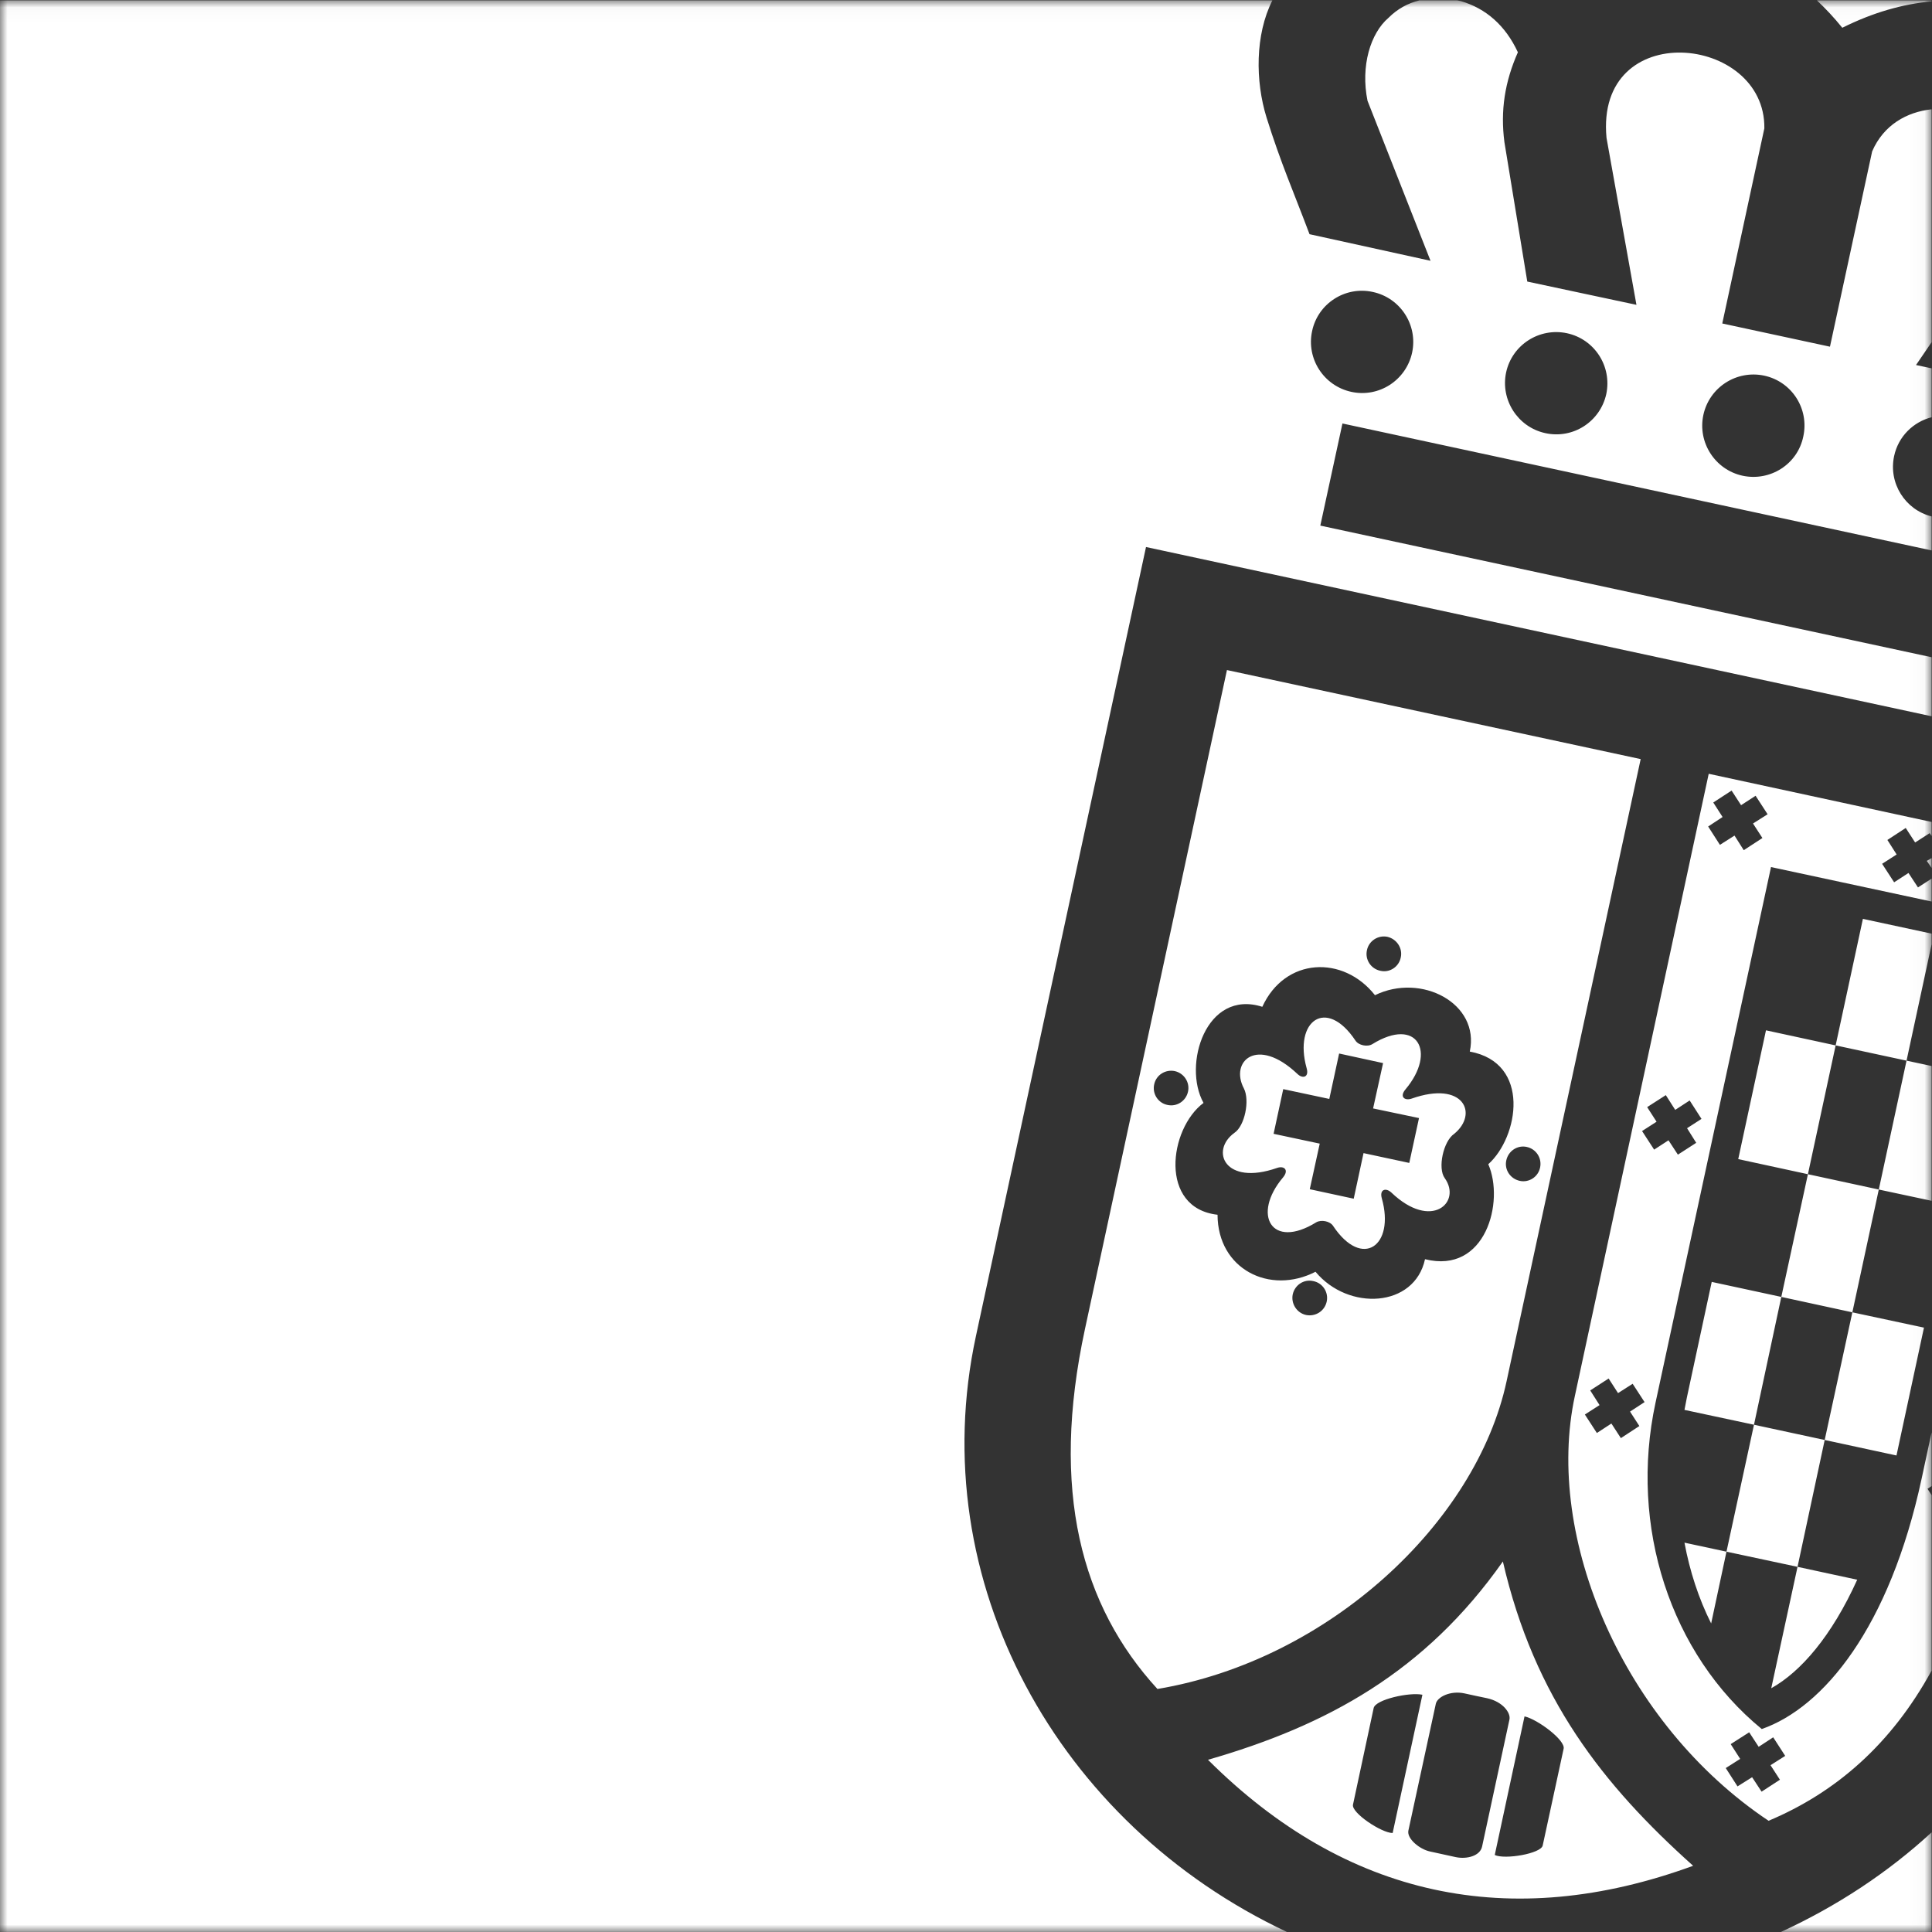 <?xml version="1.0" encoding="UTF-8"?>
<svg width="133px" height="133px" viewBox="0 0 133 133" version="1.1" xmlns="http://www.w3.org/2000/svg" xmlns:xlink="http://www.w3.org/1999/xlink">
    
    <rect x="0" y="0" width="133" height="133" fill="#333333" stroke="none"/>
    
    <defs>
        <polygon id="path-1" points="0 0.027 132.972 0.027 132.972 132.998 0 132.998"></polygon>
    </defs>
    <g id="extras" stroke="none" stroke-width="1" fill="none" fill-rule="evenodd">
        <g id="Iconos" transform="translate(-23, -24)">
            <g id="Group-3" transform="translate(23, 24)">
                <mask id="mask-2" fill="white">
                    <use xlink:href="#path-1"></use>
                </mask>
                <g id="Clip-2"></g>
                <path d="M-0.001,0.025 L87.591,0.025 C86.396,2.398 86.413,5.581 87.189,8.087 C88.171,11.231 89.065,13.241 90.148,16.122 L98.478,17.953 L94.14,6.937 C93.654,4.536 94.347,2.286 95.586,1.226 C96.195,0.617 96.909,0.221 97.719,0.025 L100.304,0.025 L100.561,0.075 C102.292,0.578 103.637,1.756 104.492,3.598 C103.593,5.631 103.28,7.607 103.565,9.785 L105.139,19.383 L112.654,20.985 L110.594,9.494 C109.807,1.181 121.549,2.365 121.459,8.836 L118.562,22.269 L125.976,23.866 L128.88,10.421 C129.667,8.601 131.264,7.708 132.972,7.524 L132.972,23.559 L131.9,25.128 L132.972,25.357 L132.972,28.723 C131.716,29.042 130.683,30.041 130.393,31.392 C129.991,33.252 131.141,35.088 132.972,35.552 L132.972,37.891 L92.415,29.153 L90.891,36.183 L132.972,45.245 L132.972,49.309 L78.892,37.657 L67.184,91.977 C63.543,108.844 72.806,125.572 88.596,132.998 L-0.001,132.998 L-0.001,0.025 Z M94.497,20.097 C96.401,20.499 97.618,22.375 97.211,24.274 C96.798,26.177 94.927,27.389 93.029,26.976 C91.131,26.568 89.913,24.692 90.327,22.788 C90.729,20.89 92.605,19.684 94.497,20.097 L94.497,20.097 Z M107.869,22.939 C109.768,23.347 110.979,25.212 110.577,27.127 C110.159,29.025 108.294,30.237 106.384,29.818 C104.492,29.41 103.28,27.534 103.682,25.636 C104.095,23.732 105.971,22.537 107.869,22.939 L107.869,22.939 Z M121.448,25.859 C123.352,26.267 124.558,28.143 124.139,30.052 C123.748,31.956 121.867,33.157 119.957,32.749 C118.065,32.336 116.853,30.46 117.261,28.562 C117.674,26.658 119.544,25.457 121.448,25.859 L121.448,25.859 Z M125.077,0.025 L132.972,0.025 L132.972,0.098 C131.001,0.271 128.924,0.863 126.825,1.912 C126.261,1.214 125.68,0.595 125.077,0.025 L125.077,0.025 Z M132.972,56.584 L132.972,57.55 L132.838,57.355 L131.839,57.997 L131.191,56.997 L129.929,57.824 L130.566,58.823 L129.566,59.465 L130.393,60.738 L131.381,60.096 L132.034,61.09 L132.972,60.487 L132.972,62.062 L121.917,59.689 L113.966,96.567 C112.135,105.07 114.988,113.875 121.281,119.028 C125.518,117.549 130.074,112.071 132.291,101.77 L132.972,98.604 L132.972,102.301 L132.693,102.49 L132.972,102.926 L132.972,115.008 C130.192,120.078 126.384,123.394 121.75,125.343 C111.739,118.66 106.301,105.835 108.417,96.086 L117.629,53.268 L132.972,56.584 Z M132.972,126.141 L132.972,132.998 L122.598,132.998 C126.44,131.233 129.963,128.911 132.972,126.141 L132.972,126.141 Z M132.972,64.273 L132.972,65.01 L131.247,73.016 L126.367,71.966 L128.243,63.256 L132.972,64.273 Z M132.972,73.385 L132.972,82.664 L129.337,81.888 L131.247,73.016 L132.972,73.385 Z M118.584,56.244 L117.942,55.244 L119.204,54.424 L119.857,55.429 L120.856,54.781 L121.683,56.054 L120.678,56.69 L121.325,57.69 L120.041,58.527 L119.405,57.522 L118.4,58.159 L117.59,56.897 L118.584,56.244 Z M132.972,59.069 L132.972,59.75 L132.643,59.264 L132.972,59.069 Z M110.114,96.728 L109.472,95.718 L110.739,94.897 L111.387,95.902 L112.392,95.26 L113.213,96.522 L112.213,97.175 L112.855,98.169 L111.582,99.001 L110.929,97.996 L109.93,98.649 L109.103,97.376 L110.114,96.728 Z M119.795,121.083 L119.142,120.067 L120.415,119.252 L121.068,120.251 L122.068,119.598 L122.894,120.876 L121.884,121.518 L122.531,122.518 L121.269,123.339 L120.616,122.345 L119.611,122.976 L118.802,121.714 L119.795,121.083 Z M114.039,77.22 L113.391,76.215 L114.676,75.389 L115.323,76.405 L116.317,75.757 L117.132,77.025 L116.138,77.667 L116.769,78.672 L115.507,79.487 L114.86,78.499 L113.872,79.141 L113.04,77.862 L114.039,77.22 Z M124.458,80.833 L126.367,71.966 L121.571,70.928 L119.661,79.794 L124.458,80.833 Z M123.743,107.862 L121.934,116.22 C123.972,115.081 126.088,112.641 127.852,108.749 L123.743,107.862 Z M118.852,106.818 L115.96,106.198 C116.328,108.18 116.942,110.056 117.797,111.759 L118.852,106.818 Z M120.745,98.08 L122.626,89.28 L117.836,88.247 L116.127,96.198 C116.071,96.477 116.01,96.773 115.96,97.058 L120.745,98.08 Z M125.613,99.129 L120.745,98.08 L118.852,106.818 L123.743,107.862 L125.613,99.129 Z M127.517,90.341 L125.613,99.129 L130.555,100.196 L132.447,91.396 L127.517,90.341 Z M122.626,89.28 L127.517,90.341 L129.337,81.888 L124.458,80.833 L122.626,89.28 Z M103.459,107.493 C98.104,115.103 91.348,118.788 83.158,121.144 C92.649,130.614 103.978,133.042 116.557,128.442 C110.36,122.892 105.631,116.907 103.459,107.493 L103.459,107.493 Z M97.92,116.667 C97.043,116.477 94.693,116.99 94.564,117.582 L93.141,124.232 C93.012,124.79 95.106,126.186 95.871,126.186 L97.92,116.667 Z M100.829,116.577 C101.884,116.806 101.326,116.689 102.375,116.907 C103.459,117.147 104.011,117.917 103.911,118.375 L102.029,127.113 C101.895,127.766 100.974,128.006 100.209,127.844 C99.165,127.615 99.176,127.615 98.45,127.459 C97.719,127.308 96.837,126.566 96.954,126.019 L98.841,117.297 C98.936,116.817 99.857,116.359 100.829,116.577 L100.829,116.577 Z M104.949,118.157 C105.837,118.353 107.775,119.793 107.641,120.385 L106.2,127.046 C106.083,127.604 103.593,128.029 102.9,127.699 L104.949,118.157 Z M84.464,46.127 L112.945,52.257 L103.715,95.081 C101.622,104.824 91.454,114.299 79.679,116.27 C74.431,110.547 72.287,102.619 74.693,91.475 L84.464,46.127 Z M95.508,64.49 C96.156,64.641 96.574,65.283 96.429,65.914 C96.301,66.562 95.659,66.98 95.028,66.83 C94.369,66.696 93.956,66.054 94.101,65.412 C94.235,64.764 94.871,64.362 95.508,64.49 L95.508,64.49 Z M105.106,78.957 C105.748,79.096 106.161,79.727 106.021,80.375 C105.887,81.028 105.245,81.43 104.62,81.291 C103.961,81.145 103.554,80.514 103.693,79.884 C103.833,79.23 104.464,78.812 105.106,78.957 L105.106,78.957 Z M90.41,88.192 C91.052,88.32 91.471,88.956 91.332,89.599 C91.192,90.252 90.561,90.654 89.913,90.525 C89.266,90.386 88.864,89.738 88.992,89.107 C89.137,88.454 89.768,88.041 90.41,88.192 L90.41,88.192 Z M80.874,73.736 C81.516,73.881 81.924,74.518 81.784,75.149 C81.645,75.791 81.014,76.21 80.372,76.065 C79.718,75.936 79.311,75.288 79.456,74.646 C79.59,74.004 80.226,73.602 80.874,73.736 L80.874,73.736 Z M82.851,75.925 C81.399,73.318 83.018,68.075 86.898,69.309 C88.462,65.897 92.471,65.741 94.654,68.51 C97.836,66.953 101.895,69.069 101.181,72.391 C105.418,73.167 104.542,78.281 102.454,80.146 C103.581,82.709 102.286,87.734 98.099,86.684 C97.378,90.023 92.822,90.274 90.561,87.549 C87.423,89.163 83.828,87.382 83.816,83.624 C79.769,83.167 80.461,77.712 82.851,75.925 L82.851,75.925 Z M100.109,78.052 C101.789,76.679 100.773,74.362 97.177,75.629 C96.692,75.791 96.323,75.501 96.759,74.987 C98.919,72.413 97.563,69.968 94.475,71.877 C94.14,72.089 93.52,71.966 93.308,71.631 C91.298,68.616 89.048,70.286 89.947,73.524 C90.137,74.166 89.673,74.283 89.31,73.926 C86.536,71.302 84.643,73.066 85.631,74.931 C86.05,75.752 85.687,77.516 84.978,77.985 C83.286,79.208 84.308,81.659 87.909,80.403 C88.395,80.23 88.752,80.537 88.328,81.05 C86.161,83.613 87.529,86.053 90.611,84.144 C90.952,83.948 91.561,84.06 91.773,84.395 C93.783,87.404 96.038,85.752 95.128,82.508 C94.944,81.866 95.413,81.748 95.782,82.095 C98.545,84.735 100.645,82.759 99.455,81.101 C98.958,80.425 99.355,78.56 100.109,78.052 L100.109,78.052 Z M90.851,78.728 L87.675,78.052 L88.339,74.976 L91.51,75.651 L92.186,72.525 L95.212,73.184 L94.525,76.305 L97.685,76.969 L97.015,80.057 L93.866,79.381 L93.191,82.519 L90.165,81.866 L90.851,78.728 Z" id="Fill-1" fill="#FFFFFF" mask="url(#mask-2)"></path>
            </g>
        </g>
    </g>
</svg>